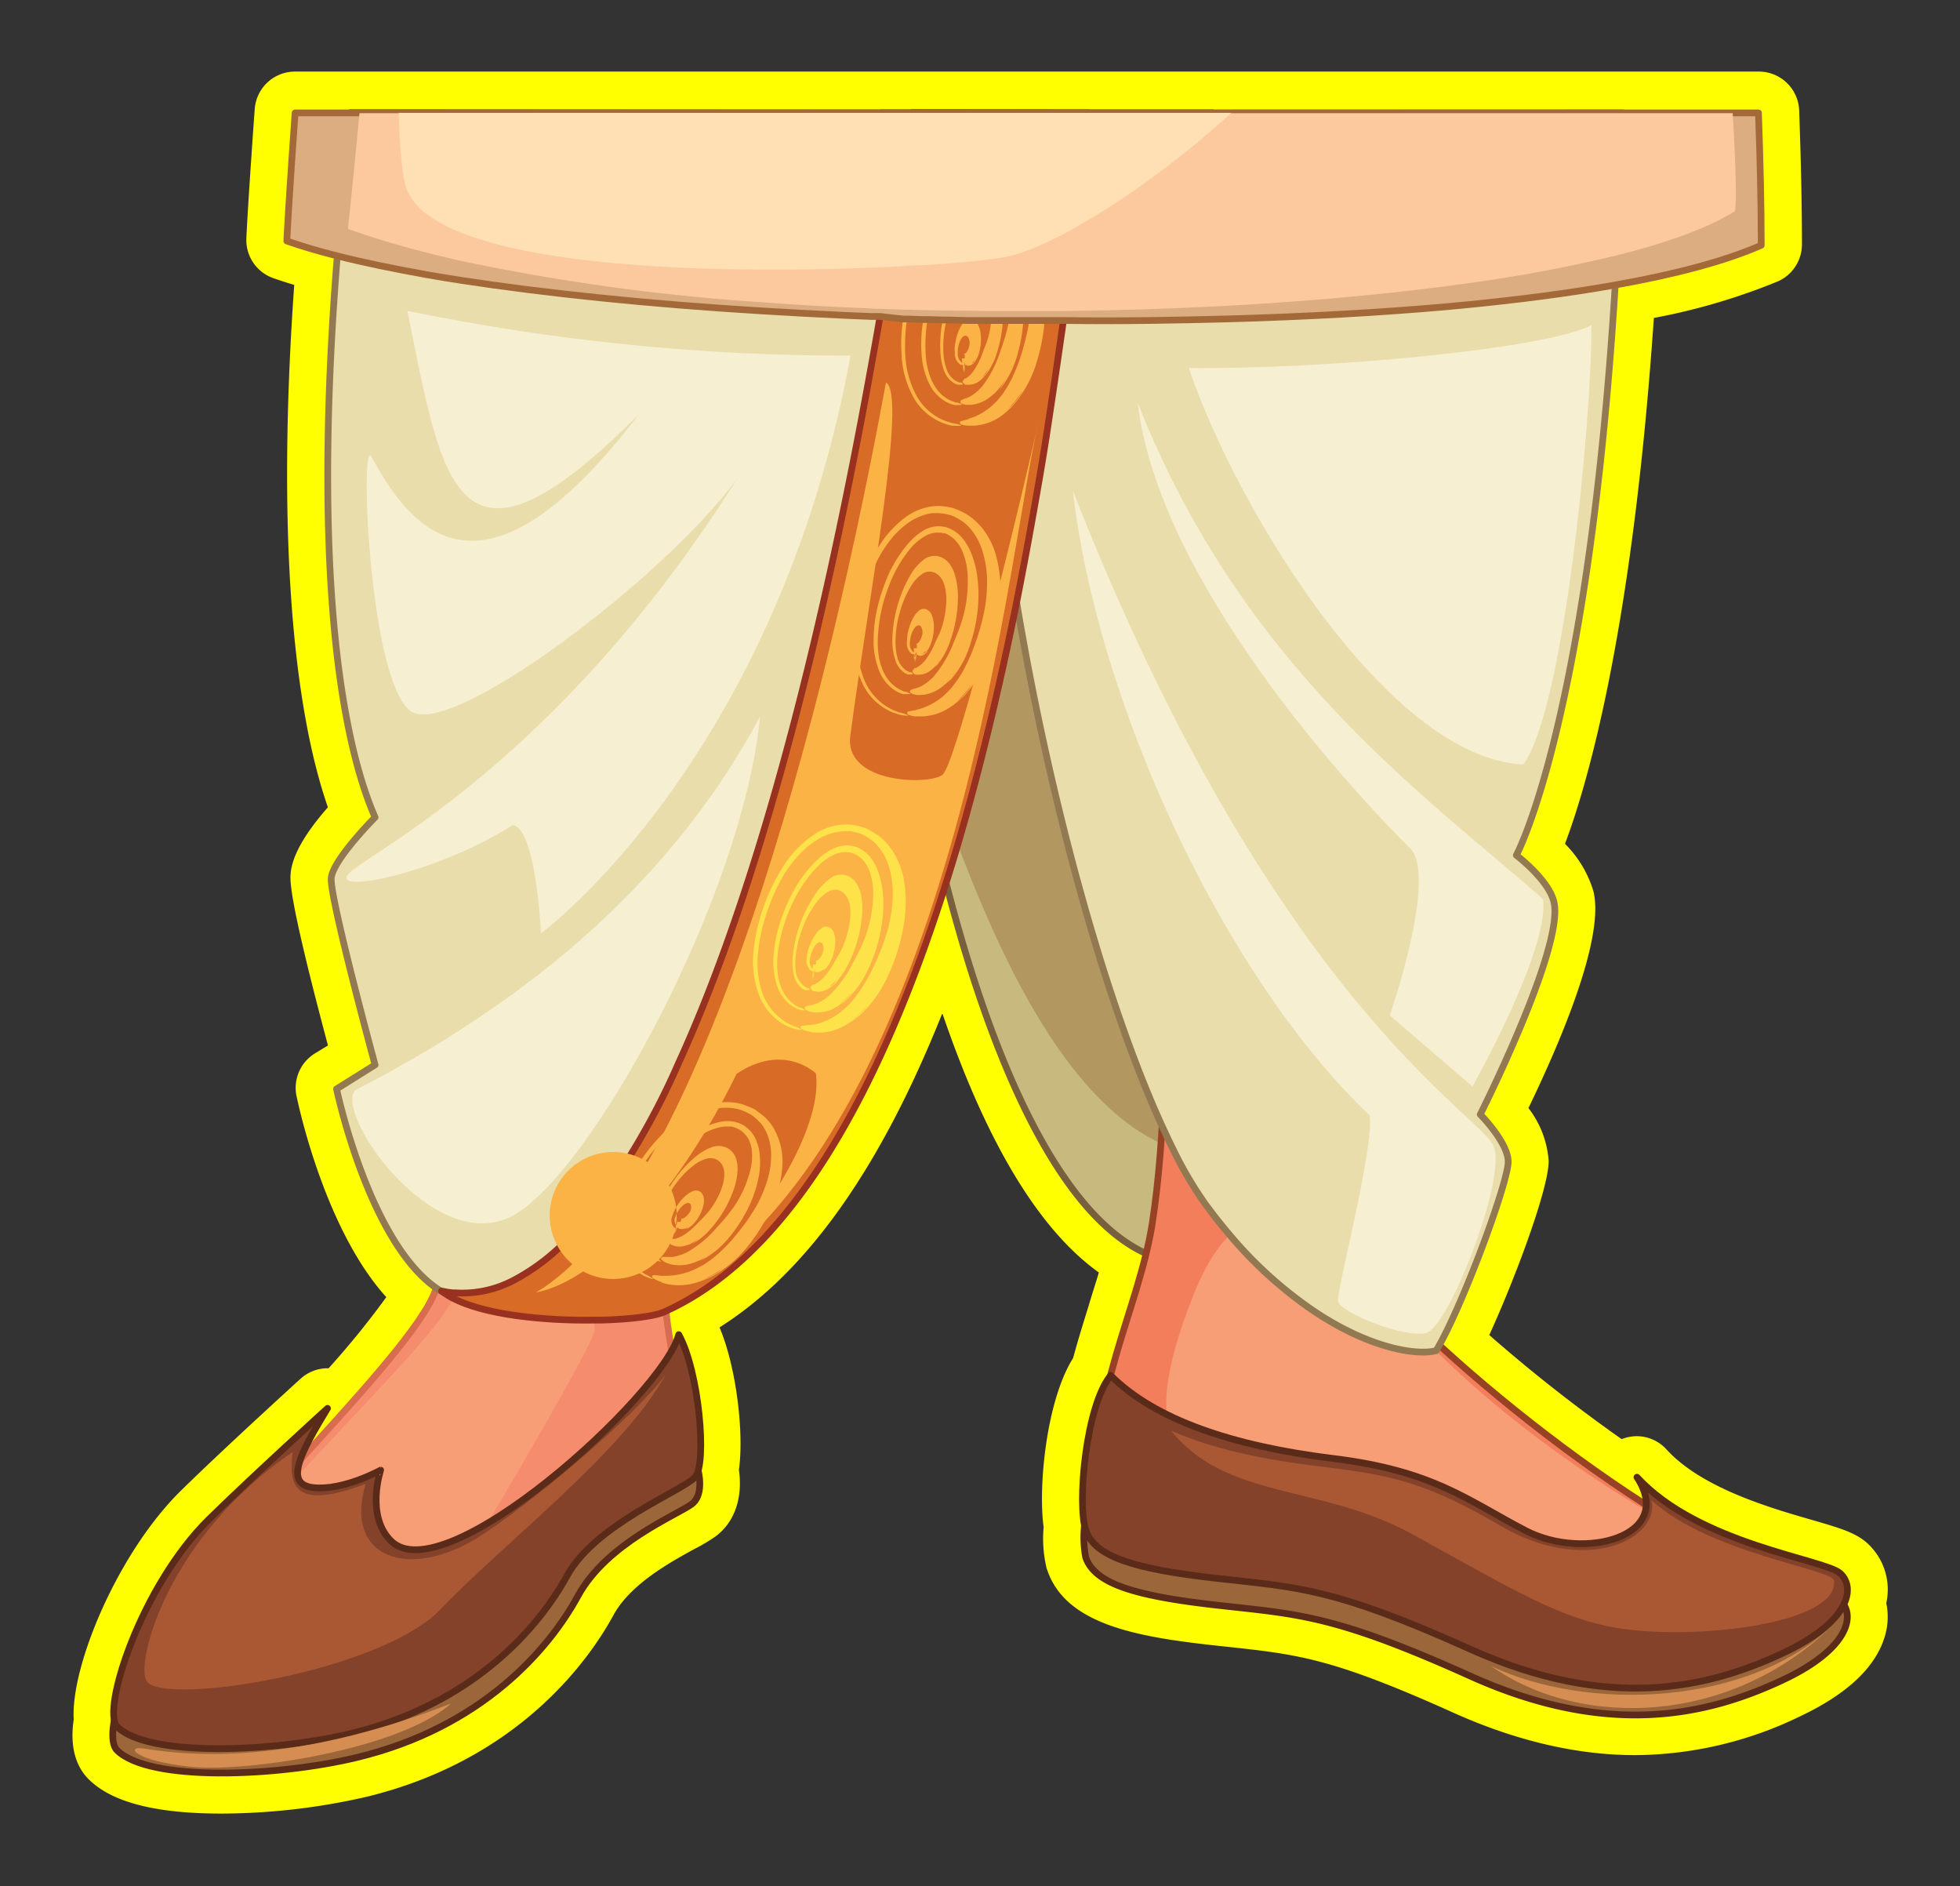 <svg id="Layer_1" data-name="Layer 1" xmlns="http://www.w3.org/2000/svg" width="291.17" height="280.11" viewBox="0 0 291.17 280.11">
  <rect x="0" y="0" width="291.17" height="280.11" fill="#333333" stroke="none"/>
  <defs>
    <style>
      .cls-1 {
        fill: #ff0;
      }

      .cls-2 {
        fill: #c8ba7f;
        stroke: #785f3e;
      }

      .cls-12, .cls-15, .cls-16, .cls-2, .cls-4, .cls-5, .cls-7, .cls-9 {
        stroke-linecap: round;
        stroke-linejoin: round;
      }

      .cls-3 {
        fill: #b39761;
      }

      .cls-4 {
        fill: #f58c6d;
        stroke: #d76c4f;
      }

      .cls-5 {
        fill: #f37e5b;
        stroke: #984225;
      }

      .cls-6 {
        fill: #f79e77;
      }

      .cls-7 {
        fill: #e9ddab;
        stroke: #927951;
      }

      .cls-8 {
        fill: #f6efd2;
      }

      .cls-9 {
        fill: #d86c27;
        stroke: #993120;
      }

      .cls-10 {
        fill: #fbb345;
      }

      .cls-11 {
        fill: #fde349;
      }

      .cls-12 {
        fill: #dcad80;
        stroke: #a46938;
      }

      .cls-13 {
        fill: #fcc99e;
      }

      .cls-14 {
        fill: #ffdfb4;
      }

      .cls-15 {
        fill: #9a663a;
      }

      .cls-15, .cls-16 {
        stroke: #5b2b1a;
      }

      .cls-16 {
        fill: #834229;
      }

      .cls-17 {
        fill: #aa5834;
      }

      .cls-18 {
        fill: #d68d51;
      }
    </style>
  </defs>
  <g>
    <path class="cls-1" d="M32.92,269.35a97.4,97.4,0,0,0,21.44-2.47c22.92-5.52,33.35-20.7,36.77-27,2.52-4.63,8.48-7.87,12-9.81a27.58,27.58,0,0,0,3.15-1.87c2.83-2.07,4.09-5.71,3.49-9.9.77-5.41-.35-15.18-2.88-21.16,12.94-8.16,23.87-23.55,33.1-46.66,6.56,19.23,14.34,32.13,23.25,38.51-.46,1.57-1,3.18-1.48,4.83-.8,2.57-1.62,5.21-2.34,7.87-4,6.36-5.21,19.15-4.38,25.13a18.69,18.69,0,0,0,.4,5.91c0,.15.09.31.14.46,2.72,8,13.06,9.85,24.34,11.13l2.71.29c10.21,1.12,15.33,1.67,33.3,9.77,9.29,4.17,18.36,6.29,27,6.29a56.75,56.75,0,0,0,24.58-5.81c7-3.32,11.25-7.36,12.54-12a9.93,9.93,0,0,0,.17-4.77,9.31,9.31,0,0,0-2.88-8.95c-1.74-1.54-4.07-2.22-8.29-3.44-6.06-1.75-16.21-4.68-21.45-10.4a6,6,0,0,0-4.43-2,6.1,6.1,0,0,0-2.26.44,235.87,235.87,0,0,1-19.67-15.46c3.72-8.12,8.87-21.77,8.82-25.88a14.47,14.47,0,0,0-3-7.83c5-10.35,11.37-25.45,9.64-32.25a16.83,16.83,0,0,0-4.21-7c3.3-8.74,10-31.46,13.2-78.1a93.72,93.72,0,0,0,18.42-5.43,6,6,0,0,0,3.58-5.49c0-5.64-.14-12.33-.41-19.88a6,6,0,0,0-6-5.79H43.84a6,6,0,0,0-6,5.58q-.27,3.68-.48,6.85c-.41,6-.64,9.77-.76,12.31a6,6,0,0,0,4,5.94c1,.34,2,.68,3.11,1-2.42,34.09-.66,61.26,5,77.59-3.4,3.87-5.26,7.13-5.52,9.72-.12,1.08-.37,3.53,5.53,25.65l-2,1.22A6,6,0,0,0,44.1,163c.47,2.23,4.43,19.89,13.29,29.65a128.3,128.3,0,0,1-8.57,10.56h-.17a6,6,0,0,0-4,1.56c-.46.42-11.31,10.28-17.76,16.61-9.35,9.17-16.4,26-15.94,34-.31,2.1-.56,6.11,2.24,8.89C16.63,267.67,23.09,269.35,32.92,269.35Z"/>
    <g>
      <g>
        <path class="cls-2" d="M184.47,124.54c-.07,2.39-.14,4.79-.23,7.18h0q-.18,4.36-.42,8.72c-.23,4-.49,8-.81,11.91h0q-.44,5.2-1,10.31c-.34,3.08-.7,6.13-1.11,9.13a.13.13,0,0,1,0,.06c-.36,2.68-.75,5.33-1.17,7.93s-.89,5.25-1.39,7.8a15.64,15.64,0,0,1-8.1-1.41c-12.69-5.79-22.74-27.91-29.71-55.1-.15-.58-.3-1.15-.44-1.73-1.1-4.41-2.12-8.94-3.06-13.54q-1-4.8-1.83-9.69c0-.2-.07-.4-.1-.61-.11-.59-.21-1.18-.31-1.78l-.09-.54-.06-.34c0-.09,0-.18,0-.27-.16-.93-.31-1.87-.46-2.81,0-.25-.08-.5-.11-.74a.78.78,0,0,1,0-.14c-.3-1.9-.59-3.8-.85-5.7h0c-.08-.52-.15-1-.22-1.57h0c-.24-1.75-.47-3.48-.69-5.23l-.15-1.28c-.17-1.4-.34-2.8-.49-4.19l-.12-1.13c-.13-1.17-.25-2.34-.37-3.5h0q-.58-5.91-1-11.68h0c-.27-3.77-.47-7.48-.61-11.1q-.12-3.33-.18-6.56c0-.39,0-.79,0-1.19q0-3,0-6a178.14,178.14,0,0,1,1.47-23h49.31c.07.74.15,1.52.22,2.32.66,6.8,1.44,15.81,2.16,26.32,0,.64.09,1.29.13,1.94.16,2.36.31,4.8.47,7.29.31,5.33.6,10.95.85,16.79h0c.24,5.58.43,11.34.56,17.24.06,2.42.1,4.85.14,7.31h0C184.76,105.32,184.73,114.92,184.47,124.54Z"/>
        <path class="cls-3" d="M134.51,102.85c7.06,20.82,22.14,73.35,50.31,68.67s-34.74-103.7-34.74-103.7Z"/>
      </g>
      <path class="cls-4" d="M98.8,190.9c-.54,5.86,4,20,1.42,26s-14,9.51-16.25,12.56-9.7,13.93-12.66,17.6-15.45,7.79-21,8.09S28.41,243,29.11,236.54s34.26-37,35.81-45.77S99.74,180.52,98.8,190.9Z"/>
      <g>
        <path class="cls-5" d="M202.78,187.71c4.39,8.16,40.05,39,63,46.61,10.56,10.08-17.7,17.89-35.34,13.08S207,231.21,194.18,230.76,166.34,233,163.8,220.67s5.38-26.3,7.36-38.88c2.1-13.36,1.91-29.94,1.91-29.94"/>
        <path class="cls-6" d="M196.92,183.7c6.36,4.75,12.79,15.84,31.48,29.87s32.77,19.09,35,20.77c6.15,4.64-18.74,12.55-36.06,4.34-12.22-5.78-24.66-18.15-34.94-18.25-17.17-.17-24.33-5-15.07-28.19C184.39,174.5,194.22,181.68,196.92,183.7Z"/>
      </g>
      <path class="cls-6" d="M88.12,198.33c-3.06,6.93-24,42.27-26.89,46s-10.34,8.29-14.64,9.62-14.8-12.58-14.83-18.42,33.82-36.71,35.58-42.9S90.79,192.27,88.12,198.33Z"/>
      <path class="cls-7" d="M241.09,16.76c-.21,7.52-.51,14.56-.88,21.16-.08,1.49-.17,3-.26,4.41-4,65.06-14.69,84.69-14.69,84.69s4.73,3.57,5.57,6.88c1.69,6.58-10.93,31.62-10.93,31.62s4.11,4.12,4.15,7-6.31,20.21-10.21,27.23l-.49.85c-3,.77-10-.41-18.12-5.85a61.48,61.48,0,0,1-12.57-11.36c-.85-1-1.71-2.06-2.56-3.17-.12-.16-.24-.31-.35-.47s-.47-.61-.7-.93a57.68,57.68,0,0,1-4.88-8.34h0c-.51-1-1-2.09-1.53-3.22h0c-8-17.46-16.45-46.86-21.62-77.83q-.39-2.31-.75-4.62h0c-.16-1.08-.33-2.16-.49-3.24h0q-.74-5-1.35-10.08c-.36-3-.68-6-1-9-.07-.74-.14-1.46-.2-2.19h0c0-.41-.07-.83-.11-1.24-.07-.82-.13-1.63-.2-2.45h0l0-.52h0c0-.34-.06-.69-.08-1h0V55a.06.06,0,0,1,0,0v-.1a0,0,0,0,1,0,0c-.09-1.38-.18-2.74-.26-4.11h0c-.06-1.09-.12-2.17-.16-3.25,0-.43,0-.86-.06-1.28,0-1.22-.09-2.43-.12-3.64,0-1-.06-2-.07-3.07,0-.29,0-.58,0-.86,0-.91,0-1.81,0-2.71V35c0-.71,0-1.42,0-2.12,0-.28,0-.55,0-.83v-.09q.14-7.6.19-15.17Z"/>
      <path class="cls-8" d="M176.6,54.66c20.3.22,53.18-2.83,59.83-6.38,0,15-4.2,57.45-10.15,65.26C206.34,112.61,183.78,75.82,176.6,54.66Z"/>
      <path class="cls-8" d="M169,59.78c3.37,28.69,36.26,62.06,40.46,66.19s-3,24.83-3,24.83l12.28,10.57s11.41-20.18,10.5-27.82C212.29,118.56,184.55,99.33,169,59.78Z"/>
      <path class="cls-8" d="M159.38,72.88c3.57,31.33,22.3,72,44.08,92.78.78,4.33-4.91,26-4.69,27.6s9.8,5.55,13.12,4.71,12-23,10-27.75S189.05,148.5,159.38,72.88Z"/>
      <path class="cls-7" d="M155.53,16.76Q153.94,26,152,35c-.13.63-.26,1.26-.4,1.89-.06.26-.11.52-.17.77-.14.69-.29,1.36-.44,2-.24,1.1-.49,2.2-.74,3.29h0c-.25,1.09-.5,2.18-.76,3.26-.1.44-.2.88-.31,1.31s-.26,1.08-.38,1.62h0c-.3,1.28-.62,2.56-.94,3.83-.21.87-.43,1.74-.65,2.6h0c-.09.36-.18.71-.28,1.06h0c-.26,1-.53,2-.8,3.07l-.45,1.71c-.16.6-.32,1.2-.49,1.8q-1.69,6.24-3.51,12.28c-.09.31-.18.61-.28.92-.2.67-.4,1.34-.61,2-.09.31-.19.61-.28.92-.34,1.1-.68,2.2-1,3.3-.25.8-.51,1.59-.77,2.39q-.88,2.76-1.8,5.48l-.81,2.38q-.48,1.39-1,2.76l-.27.78h0L134,98.9l0,.08-.18.48c-.3.83-.59,1.66-.9,2.48,0,.16-.12.32-.17.48l-.92,2.46c-.05.16-.11.31-.17.47-1.09,2.89-2.19,5.74-3.31,8.52-1.19,3-2.39,5.87-3.6,8.7-.14.31-.27.63-.41,1-.42,1-.85,2-1.28,2.93l-.56,1.26h0q-3.47,7.76-7,14.75h0l-.58,1.14c-.62,1.21-1.24,2.41-1.87,3.58l-.34.65c-3.41,6.39-6.84,12.21-10.23,17.39l-1,1.44q-1.37,2-2.71,3.93-3,4.18-5.91,7.66l-.81,1h0l-.1.12h0q-1.67,1.93-3.32,3.62l-.86.86A43.1,43.1,0,0,1,79,190.77h0c-3.42,1.95-6.61,2.79-9.49,2.39a9.81,9.81,0,0,1-2.07-.52l-.11,0h0a11.54,11.54,0,0,1-1.77-.86h0c-.15-.09-.3-.18-.44-.28a3.28,3.28,0,0,1-.31-.2C54.74,184.28,50,161.73,50,161.73l5.72-3.58s-6.8-25-6.51-27.76,6.51-9,6.51-9c-6-13.77-9-41.47-5.61-83.41q.47-5.79,1.11-12c0-.43.09-.85.13-1.28.26-2.43.5-5.1.72-8Z"/>
      <path class="cls-9" d="M161.69,16.76q-.91,8.77-1.92,17c-.51,4.23-1.05,8.36-1.59,12.4-.07.47-.13,1-.2,1.43q-1,7-2,13.65h0Q155,67.84,153.9,74q-1.4,8-2.88,15.46c-2.7,13.42-5.62,25.36-8.74,36-.57,1.94-1.15,3.82-1.73,5.67-11.84,37.46-26.28,56.61-41.63,63.6l-.21.1,0,0c-1.33.63-5,1.11-9.4,1.23l-1.21,0a78.22,78.22,0,0,1-8.15-.3c-4.79-.42-9.42-1.32-12.51-2.88l-.12-.06c-.25-.13-.49-.26-.72-.4s-.68-.45-1-.68h0a13.82,13.82,0,0,0,1.69.27l.33,0a16.3,16.3,0,0,0,8.64-1.84,31,31,0,0,0,8.48-6.56q1.74-1.83,3.49-4.06a108.77,108.77,0,0,0,12.49-21.47c10.25-22.34,20.24-56.46,28.87-104.6.39-2.14.77-4.3,1.15-6.5.06-.39.13-.79.2-1.19h0c.34-2,.69-4.06,1-6.13q1.81-11,3.53-22.93Z"/>
      <g>
        <path class="cls-10" d="M144.32,54a3.39,3.39,0,0,0,.47-.52,2.45,2.45,0,0,1-.22.5,3.47,3.47,0,0,0,.77-1.26,7.06,7.06,0,0,0,.34-3.15,3.86,3.86,0,0,0-.34-1.24,1.65,1.65,0,0,0-.88-.9.53.53,0,0,0-.18,0,1.11,1.11,0,0,0-1,.34,3.28,3.28,0,0,0-.61.84,7,7,0,0,0-.67,1.9,6.44,6.44,0,0,0-.15,2,1.91,1.91,0,0,0,.87,1.68l.17,0h.35c0-.16-.32,1.47-.17.78h0a1.36,1.36,0,0,0,0-.17,2.13,2.13,0,0,0,0-.22v-.05h0l0-.49h0s0,0,0,0c0,.18,0,.36,0,.54h0v.1a1.8,1.8,0,0,1,0,.27V55h0c.11-.51-.24,1.13.25-1.14h-.08l-.17,0H143l-.06,0-.12-.06a1.58,1.58,0,0,1-.54-1.28,4.59,4.59,0,0,1,.15-1.35,3.09,3.09,0,0,1,.47-1c.2-.25.52-.48.85-.17a1.59,1.59,0,0,1,.24,1.36,2.36,2.36,0,0,1-.44,1,.7.7,0,0,1-.32.2c-.06,0,0,0,.08.15a.84.84,0,0,1,0,.35s0,.08,0,.11l0,.06h0l-.43,0h0c-.09-.45.56,4,.29,2.11h0c.17-3.64,0-1,.09-1.81h0l0,0,0,.06a.21.21,0,0,0-.05.12.34.34,0,0,0,.14.24h0c0,.6.06-1.33-.07,1.33h0v0h0c-.31-2.14-.07-.6-.13-1.08h.35s0,0,0,0h0l0,0,.13.07c.36.17,1-.12,1.42-.86,0,0-.15.17-.3.31A2.3,2.3,0,0,1,144.32,54Z"/>
        <path class="cls-10" d="M145.85,56.12a9.65,9.65,0,0,0,1-1.34,10.52,10.52,0,0,1-.59,1.09A10.07,10.07,0,0,0,147.9,53,19.71,19.71,0,0,0,149,45.55a12.08,12.08,0,0,0-.6-3.34,6,6,0,0,0-.76-1.52,3.14,3.14,0,0,0-1.31-1.13,1.63,1.63,0,0,0-.44-.15,2.66,2.66,0,0,0-2.48.75,8.11,8.11,0,0,0-1.59,2.14,19,19,0,0,0-1.72,5,18.65,18.65,0,0,0-.38,5.27,9.15,9.15,0,0,0,.56,2.56A3.53,3.53,0,0,0,141.92,57a2.89,2.89,0,0,0,.45.14l.1,0h.16l.15,0c.18,0,.27-.06.25-.13s-.12-.15-.27-.2l-.09,0s-.15,0-.16,0l-.18-.08c-.12-.06-.26-.11-.39-.19a3.39,3.39,0,0,1-1.37-1.84,8.56,8.56,0,0,1-.42-2.3,16.68,16.68,0,0,1,.4-4.58,14.15,14.15,0,0,1,1.55-4.08,5.1,5.1,0,0,1,1.35-1.56,1.88,1.88,0,0,1,2-.26,2.5,2.5,0,0,1,.89.73,3.76,3.76,0,0,1,.55,1,7.63,7.63,0,0,1,.4,2.31,13.78,13.78,0,0,1-.52,4.27c-.18.66-.45,1.22-.73,2a12.35,12.35,0,0,1-1.32,2.73,4.89,4.89,0,0,1-.89,1l-.22.16-.1.08h0l-.19,0h0l0,0a1.5,1.5,0,0,0-.15.25c-.22.15-.22.32,0,.48a.84.84,0,0,0,.26.21l.1,0h.23l.31,0a2.79,2.79,0,0,0,1.57-.66,6.64,6.64,0,0,0,1.56-1.95l-.17.26c-.1.15-.26.34-.41.53a5.75,5.75,0,0,1-.43.49Z"/>
        <path class="cls-10" d="M147.59,58.57a11.26,11.26,0,0,0,1.76-2.2,7.14,7.14,0,0,1-.5.9,8.4,8.4,0,0,1-.57.85,13.61,13.61,0,0,0,2.67-4.8,24.81,24.81,0,0,0,1.1-6,21.38,21.38,0,0,0-.29-5,13.52,13.52,0,0,0-1.36-4,7.56,7.56,0,0,0-1.2-1.71,4.81,4.81,0,0,0-1.83-1.29,5.71,5.71,0,0,0-.58-.21A4.37,4.37,0,0,0,145,35a4.84,4.84,0,0,0-1.54.59,9,9,0,0,0-2.3,2.08,19.27,19.27,0,0,0-3.14,6.2,24.44,24.44,0,0,0-.93,4.12,20.17,20.17,0,0,0-.18,4.62,11.62,11.62,0,0,0,1.16,4.45,6.06,6.06,0,0,0,3,2.87,4.94,4.94,0,0,0,.73.22l.17,0s0,0,0,0l.33,0c.4,0,.61,0,.56-.11a2.08,2.08,0,0,0-.7-.25l-.13,0-.05,0-.31-.13a3.16,3.16,0,0,1-.68-.28c-2.39-1.22-3.37-4.21-3.49-7.06a23.73,23.73,0,0,1,1-7.94,19.46,19.46,0,0,1,2.85-5.87,8.18,8.18,0,0,1,2.14-2.05,4.83,4.83,0,0,1,.68-.35l.36-.14.39-.08a1.33,1.33,0,0,1,.4,0h.4l.41.06.2,0,.2.07a4.28,4.28,0,0,1,1.47.87,5.2,5.2,0,0,1,1,1.33,10.05,10.05,0,0,1,1,3.15,19.14,19.14,0,0,1-.23,6.9,28.64,28.64,0,0,1-1.1,3.69,17.38,17.38,0,0,1-2.73,5.39,6.9,6.9,0,0,1-1.8,1.52l-.42.2-.19.1h0l0,0-.1,0a4.83,4.83,0,0,0-.61.26c-.22.16-.22.33,0,.49a2.7,2.7,0,0,0,.68.2l.25,0c-.21,0-.1,0-.08,0h.62a5.41,5.41,0,0,0,2.59-1,9.5,9.5,0,0,0,2.69-3.14l-.29.43a7.56,7.56,0,0,1-.68.89,5.36,5.36,0,0,1-.74.8Z"/>
        <path class="cls-10" d="M149.38,61.1A14.45,14.45,0,0,0,151.91,58l-.34.64c-.13.21-.27.4-.4.6a9.22,9.22,0,0,1-.85,1.17,17.48,17.48,0,0,0,3.73-6.76,29.08,29.08,0,0,0,1.23-8.3,20,20,0,0,0-.9-6.23A11.8,11.8,0,0,0,152.07,35a9.62,9.62,0,0,0-1.69-1.54,11.74,11.74,0,0,0-1-.65,10.84,10.84,0,0,0-1.25-.49l-.68-.23a14.65,14.65,0,0,0-2.05-.17,8.13,8.13,0,0,0-1.81.31,9.1,9.1,0,0,0-2.9,1.5,15.6,15.6,0,0,0-4.71,6.69,27.79,27.79,0,0,0-1.6,5.58c-.09.53-.21,1-.26,1.6l-.18,1.66a26.8,26.8,0,0,0,0,3.47,14.25,14.25,0,0,0,1.87,6.46,8.64,8.64,0,0,0,4.46,3.71,10.05,10.05,0,0,0,1,.28l.22.05-.12,0c.19,0,.36,0,.51,0,.63.05,1,0,.88-.07a5.08,5.08,0,0,0-1.13-.3l-.12,0h.05l-.05,0-.44-.14a7.14,7.14,0,0,1-1-.35A8.37,8.37,0,0,1,136,58.49a14.34,14.34,0,0,1-1.53-6.21A26,26,0,0,1,135,46a28.17,28.17,0,0,1,1.53-5.16,19.15,19.15,0,0,1,2.06-3.77,12.5,12.5,0,0,1,2.34-2.49,8,8,0,0,1,2.71-1.48,6.55,6.55,0,0,1,.82-.2l.42-.07.46,0a9.51,9.51,0,0,1,1.89.21,10.67,10.67,0,0,1,1.8.83,7.35,7.35,0,0,1,1.38,1.2,9.71,9.71,0,0,1,1.79,3,15,15,0,0,1,.9,3.75,23,23,0,0,1,0,4.48A32.77,32.77,0,0,1,152,51.69a26.27,26.27,0,0,1-1.77,4.7c-.2.35-.38.72-.59,1.06s-.43.66-.63,1l-.7.86c-.23.28-.49.51-.72.75a9.87,9.87,0,0,1-2.88,1.86l-.62.21-.29.1h.09l.18,0s0,0-.05,0l-.18.05c-.45.11-.82.19-1.07.27s-.22.32,0,.49a4.44,4.44,0,0,0,1.11.18l.4,0-.29,0h.83A8.09,8.09,0,0,0,148.43,62a12.18,12.18,0,0,0,3.85-4.35l-.4.61a11,11,0,0,1-.95,1.27c-.19.21-.34.45-.53.63l-.52.49Z"/>
      </g>
      <path class="cls-10" d="M126.32,109.28c-.95,7.18,11.88,7.35,13.71,5.77s9.19-30.17,14.28-52.48c-4.37,17.85-11.39,97.62-48.68,126.15,9.09-9,16.62-22,15.57-29.3,0,0-4.75-4.65-11.78.07-8.27,17-20.29,30.62-29.8,32.47,22.25-13.2,41-75.33,52-135.16C134.79,58.64,129.14,88,126.32,109.28Z"/>
      <g>
        <path class="cls-11" d="M122,144.17a3.22,3.22,0,0,0,.55-.44,2.59,2.59,0,0,1-.3.46,3.67,3.67,0,0,0,1-1.12,7.18,7.18,0,0,0,.84-3.06,4,4,0,0,0-.14-1.27,1.61,1.61,0,0,0-.73-1,.51.51,0,0,0-.17-.07,1.12,1.12,0,0,0-1,.18,3.42,3.42,0,0,0-.74.73,7.24,7.24,0,0,0-1,1.77,6.79,6.79,0,0,0-.47,2,1.91,1.91,0,0,0,.59,1.79.56.56,0,0,0,.16.07h0l.15,0,.08,0h.07c.06-.16-.54,1.4-.28.74h0a1.62,1.62,0,0,1,.06-.17,2,2,0,0,0,.05-.22v0h0l.1-.48h0v0c0,.17-.07.35-.11.53h0v0a.15.15,0,0,0,0,.07,1,1,0,0,1-.08.26V145h0c.19-.49-.43,1.08.42-1.09H121l-.16,0-.08,0h0l0,0-.1-.09a1.51,1.51,0,0,1-.33-1.34,4.52,4.52,0,0,1,.36-1.31,2.93,2.93,0,0,1,.64-1c.23-.21.59-.38.86,0a1.61,1.61,0,0,1,0,1.39,2.34,2.34,0,0,1-.59.94.62.62,0,0,1-.35.15c-.06,0,0,0,0,.15a.8.8,0,0,1-.06.35s0,.08,0,.11l0,0h0l-.43,0h0c0-.46-.08,4,0,2.13h0c.75-3.56.21-1,.37-1.78h0l0,0a.1.1,0,0,0-.06,0,.19.19,0,0,0-.07.11.33.33,0,0,0,.1.26h0c-.12.58.28-1.3-.27,1.3h0v0h0c0-2.17,0-.6,0-1.08h0l.2,0H121l0,0a.52.52,0,0,0,.11.1c.33.22,1,0,1.54-.63a2.9,2.9,0,0,1-.35.26A2.43,2.43,0,0,1,122,144.17Z"/>
        <path class="cls-11" d="M123.18,146.54a10.14,10.14,0,0,0,1.22-1.15,9.8,9.8,0,0,1-.76,1,10.11,10.11,0,0,0,2.06-2.6,19.46,19.46,0,0,0,2.28-7.14,11.73,11.73,0,0,0,0-3.4,5.78,5.78,0,0,0-.5-1.61,3.07,3.07,0,0,0-1.12-1.33,1.62,1.62,0,0,0-.41-.22,2.66,2.66,0,0,0-2.56.34,8,8,0,0,0-1.91,1.86,20.18,20.18,0,0,0-3.72,9.77,9.18,9.18,0,0,0,.14,2.62,3.5,3.5,0,0,0,1.3,2.16,2.43,2.43,0,0,0,.42.22l.1,0,.16,0H120c.17,0,.27,0,.26-.09s-.09-.16-.24-.24,0,0-.08,0l-.15-.06-.16-.12a1.9,1.9,0,0,1-.35-.25,3.36,3.36,0,0,1-1.06-2,8.34,8.34,0,0,1,0-2.34,16.26,16.26,0,0,1,1.13-4.45,14.38,14.38,0,0,1,2.18-3.79,5.23,5.23,0,0,1,1.58-1.32,1.85,1.85,0,0,1,2,.06,2.37,2.37,0,0,1,.77.86,4.36,4.36,0,0,1,.38,1.12,8.05,8.05,0,0,1,0,2.35,14.55,14.55,0,0,1-1.2,4.13c-.29.62-.65,1.13-1,1.8a11.7,11.7,0,0,1-1.74,2.49,4.94,4.94,0,0,1-1,.81l-.24.12-.11.06h0l-.18,0s0,0,0,0l0,0a1.37,1.37,0,0,0-.19.22c-.24.12-.27.29-.11.48a.8.8,0,0,0,.22.24l.1.07.15,0,.07,0,.3.07a2.77,2.77,0,0,0,1.66-.4,6.41,6.41,0,0,0,1.85-1.67l-.21.23c-.12.13-.31.3-.49.46s-.36.3-.5.41Z"/>
        <path class="cls-11" d="M124.5,149.24a11.55,11.55,0,0,0,2.09-1.88,6.92,6.92,0,0,1-.63.8,8.47,8.47,0,0,1-.71.75,13.48,13.48,0,0,0,3.41-4.32,24.23,24.23,0,0,0,2.06-5.79,21,21,0,0,0,.5-5,13.53,13.53,0,0,0-.7-4.16,7.84,7.84,0,0,0-.9-1.87,4.94,4.94,0,0,0-1.61-1.57,4.68,4.68,0,0,0-.54-.3,4.34,4.34,0,0,0-1.73-.34,4.76,4.76,0,0,0-1.61.33,9,9,0,0,0-2.6,1.69,19.46,19.46,0,0,0-4.1,5.62,25.49,25.49,0,0,0-1.57,3.91,20.65,20.65,0,0,0-.92,4.54,11.54,11.54,0,0,0,.44,4.57,6,6,0,0,0,2.48,3.32,7.1,7.1,0,0,0,.69.33l.15.07,0,0,.33.08c.39.07.61.06.57,0a1.91,1.91,0,0,0-.65-.37l-.12,0-.06,0-.28-.17a3.53,3.53,0,0,1-.62-.39c-2.16-1.58-2.66-4.69-2.32-7.53a23.63,23.63,0,0,1,2.3-7.66,19.11,19.11,0,0,1,3.75-5.34,8.21,8.21,0,0,1,2.44-1.69,4.43,4.43,0,0,1,.73-.23l.38-.08.39,0a1.41,1.41,0,0,1,.41,0l.39.07.4.12a1.06,1.06,0,0,0,.19.06l.18.1a4.27,4.27,0,0,1,1.32,1.1,5.61,5.61,0,0,1,.78,1.47,9.75,9.75,0,0,1,.51,3.28,19.39,19.39,0,0,1-1.32,6.77,29.29,29.29,0,0,1-1.69,3.47,17.22,17.22,0,0,1-3.55,4.88,6.92,6.92,0,0,1-2,1.22l-.45.13-.2.06h0l-.1,0a4.75,4.75,0,0,0-.65.16c-.24.12-.26.28-.1.47a2.37,2.37,0,0,0,.64.31l.24.07c-.21,0-.11,0-.08,0l.11,0,.49.08a5.47,5.47,0,0,0,2.72-.57,9.36,9.36,0,0,0,3.16-2.67l-.35.38a8.75,8.75,0,0,1-.81.77,7,7,0,0,1-.86.68Z"/>
        <path class="cls-11" d="M125.87,152a14.52,14.52,0,0,0,3-2.64l-.44.58c-.15.18-.32.35-.49.53a8.93,8.93,0,0,1-1,1,17.39,17.39,0,0,0,4.76-6.08,29.13,29.13,0,0,0,2.55-8,20.06,20.06,0,0,0,.1-6.3,11.67,11.67,0,0,0-1.61-4.48,9.46,9.46,0,0,0-1.42-1.79,9.25,9.25,0,0,0-.93-.8,11.83,11.83,0,0,0-1.16-.69l-.63-.33a14.61,14.61,0,0,0-2-.5,8.66,8.66,0,0,0-1.84,0,9.2,9.2,0,0,0-3.1,1,15.64,15.64,0,0,0-5.72,5.86,27.21,27.21,0,0,0-2.47,5.24c-.17.52-.37,1-.51,1.54l-.44,1.61a25.82,25.82,0,0,0-.56,3.43,14.39,14.39,0,0,0,.82,6.67,8.65,8.65,0,0,0,3.8,4.38,10,10,0,0,0,1,.44l.21.09-.11-.06.5.13c.6.14.94.16.87.07a5.43,5.43,0,0,0-1.06-.48l-.12,0-.06,0h.11l0,0-.4-.21a5.51,5.51,0,0,1-.91-.5,8.41,8.41,0,0,1-3.42-4.42,14.43,14.43,0,0,1-.51-6.38,26.53,26.53,0,0,1,1.5-6.11A28.1,28.1,0,0,1,116.4,130a19.68,19.68,0,0,1,2.64-3.4,12.71,12.71,0,0,1,2.7-2.08,8.56,8.56,0,0,1,2.92-1,7.54,7.54,0,0,1,.84-.06h.43l.46,0a9.17,9.17,0,0,1,1.83.52,9.87,9.87,0,0,1,1.65,1.1,7.57,7.57,0,0,1,1.16,1.4,9.42,9.42,0,0,1,1.29,3.25,14.8,14.8,0,0,1,.29,3.84,22.61,22.61,0,0,1-.7,4.42,32,32,0,0,1-1.95,5.18,25.92,25.92,0,0,1-2.49,4.36c-.26.32-.49.66-.75,1l-.79.86-.82.74a9.54,9.54,0,0,1-.84.62,9.74,9.74,0,0,1-3.13,1.38l-.65.11-.29,0h0l.12,0h-.06c-.46,0-.84.06-1.1.1s-.27.28-.11.48a5,5,0,0,0,1.06.36l.39.08h-.32l.16,0,.69.1a8,8,0,0,0,3.8-.7,12.06,12.06,0,0,0,4.49-3.68s-.19.22-.49.54a10.11,10.11,0,0,1-1.14,1.1,7.56,7.56,0,0,1-.63.54l-.59.4C126.1,151.88,125.87,152,125.87,152Z"/>
      </g>
      <g>
        <path class="cls-10" d="M137.08,97.09a4.67,4.67,0,0,0,.51-.49,3.77,3.77,0,0,1-.26.48,3.51,3.51,0,0,0,.85-1.21,7.16,7.16,0,0,0,.55-3.12,4.15,4.15,0,0,0-.26-1.25,1.66,1.66,0,0,0-.83-1,.84.84,0,0,0-.17-.05,1.11,1.11,0,0,0-1,.28,3.12,3.12,0,0,0-.66.79,7.59,7.59,0,0,0-1.08,3.89,1.91,1.91,0,0,0,.76,1.73.49.49,0,0,0,.16,0h0l.16,0H136c.05-.16-.41,1.44-.21.76h0a1.36,1.36,0,0,0,0-.17,1.34,1.34,0,0,0,0-.22V97.6h0l0-.49h0v0l-.06.53h0v.1a2.24,2.24,0,0,1-.05.26V98h0c.14-.5-.32,1.12.31-1.12H136l-.17,0-.08,0h0l0,0-.12-.07a1.57,1.57,0,0,1-.46-1.31,4.82,4.82,0,0,1,.24-1.34,3.17,3.17,0,0,1,.54-1c.21-.23.55-.44.86-.12a1.61,1.61,0,0,1,.14,1.39,2.28,2.28,0,0,1-.5,1,.66.66,0,0,1-.32.18c-.07,0,0,0,.06.15a1,1,0,0,1,0,.36l0,.1,0,.06h-.47c0-.47.31,4,.16,2.11h0s0,0,0,0c.41-3.62.12-1,.21-1.81h0l0,0,0,.06a.18.18,0,0,0-.05.12.32.32,0,0,0,.12.25h0c-.06.58.15-1.33-.15,1.32h0c-.17-2.15,0-.59-.06-1.07h.37l0,0a.36.36,0,0,0,.12.08c.35.2,1-.06,1.47-.77a2.15,2.15,0,0,1-.32.29A1.69,1.69,0,0,1,137.08,97.09Z"/>
        <path class="cls-10" d="M138.47,99.34a9.65,9.65,0,0,0,1.1-1.27,9.69,9.69,0,0,1-.66,1.05,10.48,10.48,0,0,0,1.81-2.79A19.81,19.81,0,0,0,142.3,89a11.86,11.86,0,0,0-.37-3.37,5.69,5.69,0,0,0-.66-1.57A3.08,3.08,0,0,0,140,82.85a2.21,2.21,0,0,0-.42-.18,2.65,2.65,0,0,0-2.53.59,7.77,7.77,0,0,0-1.72,2,20.1,20.1,0,0,0-2.77,10.08A9,9,0,0,0,133,98a3.46,3.46,0,0,0,1.49,2,2.46,2.46,0,0,0,.44.17l.1,0h.31c.18,0,.28,0,.26-.11s-.11-.16-.26-.22,0,0-.09,0l-.15,0-.17-.1a2.4,2.4,0,0,1-.38-.21,3.44,3.44,0,0,1-1.25-1.93,8.66,8.66,0,0,1-.27-2.32,16.37,16.37,0,0,1,.7-4.54,14,14,0,0,1,1.81-4A5.21,5.21,0,0,1,137,85.25a1.87,1.87,0,0,1,2-.12,2.4,2.4,0,0,1,.84.78,3.75,3.75,0,0,1,.48,1.08,7.69,7.69,0,0,1,.26,2.33,14.2,14.2,0,0,1-.8,4.23c-.23.65-.54,1.18-.86,1.89a12,12,0,0,1-1.49,2.65,5.27,5.27,0,0,1-1,.9l-.23.14-.11.07h-.2s0,0,0,0l0,0a1.46,1.46,0,0,0-.17.24c-.23.14-.24.3-.06.48a.65.65,0,0,0,.24.22l.1.06.16,0,.07,0,.31,0a2.74,2.74,0,0,0,1.6-.55,6.48,6.48,0,0,0,1.69-1.84l-.19.24a5.83,5.83,0,0,1-.44.51,3.81,3.81,0,0,1-.46.45Z"/>
        <path class="cls-10" d="M140,101.9a11.47,11.47,0,0,0,1.9-2.08,14.63,14.63,0,0,1-1.18,1.68,13.83,13.83,0,0,0,3-4.63,24.63,24.63,0,0,0,1.49-6,21,21,0,0,0,0-5,13.84,13.84,0,0,0-1.09-4.08,8.38,8.38,0,0,0-1.08-1.78,5.12,5.12,0,0,0-1.75-1.41,5.72,5.72,0,0,0-.57-.24,4.37,4.37,0,0,0-1.75-.18,5,5,0,0,0-1.57.49A9,9,0,0,0,135,80.64a19.28,19.28,0,0,0-3.54,6,25,25,0,0,0-1.2,4,20.93,20.93,0,0,0-.48,4.6,11.51,11.51,0,0,0,.88,4.51,6,6,0,0,0,2.78,3.07,4.86,4.86,0,0,0,.72.26l.16,0h0l.33,0c.39,0,.61,0,.56-.06s-.29-.17-.68-.3l-.12,0-.06,0-.3-.14a3.62,3.62,0,0,1-.65-.33c-2.31-1.37-3.1-4.41-3-7.27A23.71,23.71,0,0,1,132,87.17a19.23,19.23,0,0,1,3.22-5.67,8.2,8.2,0,0,1,2.27-1.92,4.91,4.91,0,0,1,.7-.3l.37-.11.39-.06a1.35,1.35,0,0,1,.4,0l.41,0,.4.09.2,0,.19.08a4.46,4.46,0,0,1,1.41,1,5.56,5.56,0,0,1,.92,1.4,10,10,0,0,1,.83,3.21,19.45,19.45,0,0,1-.68,6.87,28.64,28.64,0,0,1-1.34,3.61,17.28,17.28,0,0,1-3.07,5.2,7.26,7.26,0,0,1-1.9,1.41l-.43.17-.2.08h0l-.1,0a3.47,3.47,0,0,0-.63.22c-.23.14-.24.3-.06.48a2.35,2.35,0,0,0,.67.24l.24.05c-.21,0-.1,0-.07,0l.11,0,.5,0a5.35,5.35,0,0,0,2.65-.83,9.26,9.26,0,0,0,2.89-3l-.32.41a9.89,9.89,0,0,1-.73.85,7.54,7.54,0,0,1-.79.75Z"/>
        <path class="cls-10" d="M141.67,104.55a14.89,14.89,0,0,0,2.72-2.92l-.39.62c-.13.2-.29.38-.43.57a8.35,8.35,0,0,1-.92,1.11,17.43,17.43,0,0,0,4.16-6.5,29.23,29.23,0,0,0,1.77-8.2,20.21,20.21,0,0,0-.5-6.28,11.53,11.53,0,0,0-2-4.3A9.75,9.75,0,0,0,144.47,77c-.31-.25-.66-.48-1-.71a12.51,12.51,0,0,0-1.22-.57l-.66-.27a13.83,13.83,0,0,0-2-.31,8.1,8.1,0,0,0-1.83.19,9,9,0,0,0-3,1.31A15.62,15.62,0,0,0,129.59,83a27.19,27.19,0,0,0-2,5.45c-.12.53-.28,1-.36,1.58L127,91.7a28.23,28.23,0,0,0-.22,3.47,14.28,14.28,0,0,0,1.45,6.56,8.63,8.63,0,0,0,4.2,4c.36.15.71.25,1,.35l.22.06a.26.26,0,0,1-.12,0l.51.09c.62.09,1,.07.87,0a4.88,4.88,0,0,0-1.1-.38l-.12,0h.05l-.05,0-.43-.17a5.06,5.06,0,0,1-.94-.41,8.4,8.4,0,0,1-3.83-4.07,14.46,14.46,0,0,1-1.12-6.3,26.5,26.5,0,0,1,.91-6.23,28.41,28.41,0,0,1,1.86-5.05,19.2,19.2,0,0,1,2.3-3.64,13.08,13.08,0,0,1,2.49-2.33,8.59,8.59,0,0,1,2.81-1.3,7,7,0,0,1,.82-.14l.44,0h.45a9.54,9.54,0,0,1,1.87.33,10,10,0,0,1,1.75.95,7.11,7.11,0,0,1,1.29,1.28,9.42,9.42,0,0,1,1.6,3.1,15.3,15.3,0,0,1,.66,3.81,23,23,0,0,1-.28,4.46,33.07,33.07,0,0,1-1.44,5.35,27.05,27.05,0,0,1-2.07,4.58c-.23.34-.43.69-.66,1s-.47.63-.7.94-.5.55-.75.81a8.52,8.52,0,0,1-.77.71,9.77,9.77,0,0,1-3,1.66l-.63.18-.29.08h.21l-.17,0c-.46.09-.84.15-1.1.21s-.23.3-.06.48a4.32,4.32,0,0,0,1.09.26l.4,0-.3,0h0l.16,0,.69,0a8,8,0,0,0,3.72-1.06,12,12,0,0,0,4.12-4.09s-.17.24-.44.59a9.36,9.36,0,0,1-1,1.2,8.18,8.18,0,0,1-.57.6l-.55.45Z"/>
      </g>
      <g>
        <path class="cls-10" d="M101.63,182.53a4.42,4.42,0,0,0,.63-.29,4.4,4.4,0,0,1-.39.35,3.66,3.66,0,0,0,1.16-.83,6.38,6.38,0,0,0,1.43-2.59,3.3,3.3,0,0,0,.1-1.16,1.41,1.41,0,0,0-.51-1,.75.75,0,0,0-.15-.09,1.23,1.23,0,0,0-1,0,3.72,3.72,0,0,0-.86.52,6.94,6.94,0,0,0-1.3,1.41,6,6,0,0,0-.85,1.71,1.61,1.61,0,0,0,.23,1.71.39.39,0,0,0,.14.08l0,0,.14.06.08,0h.06c.09-.13-.81,1.15-.42.61h0c0-.06.07-.1.09-.14a.75.75,0,0,0,.09-.19v0h0l.2-.42h0v0l-.21.45h0v0l0,.06a1,1,0,0,1-.12.22l0,0v0h0c.28-.4-.63.89.62-.9h-.07l-.14-.08-.08,0h0l0,0-.09-.1a1.31,1.31,0,0,1-.07-1.26,4.07,4.07,0,0,1,.62-1.1,2.71,2.71,0,0,1,.81-.75c.27-.16.65-.25.85.12a1.33,1.33,0,0,1-.26,1.24,2.28,2.28,0,0,1-.76.74.63.63,0,0,1-.37.07c-.06,0,0,0,0,.15a.9.9,0,0,1-.13.3l-.06.09,0,0h0l-.41-.12h0c.09-.41-.86,3.59-.45,1.89h0c1.43-3.05.39-.84.71-1.52h-.08l-.07,0a.2.2,0,0,0-.09.09.3.3,0,0,0,0,.25h0c-.23.49.52-1.12-.52,1.11h0a9.43,9.43,0,1,1,.24-1l0,0,.19.06.1,0h0v0l0,0a.28.28,0,0,0,.09.1c.28.26,1,.21,1.63-.28a3.3,3.3,0,0,1-.39.17A3.25,3.25,0,0,1,101.63,182.53Z"/>
        <path class="cls-10" d="M102.31,184.86a10.06,10.06,0,0,0,1.42-.82,8.63,8.63,0,0,1-.93.74,10,10,0,0,0,2.53-2,17.63,17.63,0,0,0,3.63-6,10.21,10.21,0,0,0,.61-3,5,5,0,0,0-.18-1.54,2.77,2.77,0,0,0-.84-1.39,1.77,1.77,0,0,0-.35-.26,2.88,2.88,0,0,0-2.59-.16,8,8,0,0,0-2.23,1.33,17.52,17.52,0,0,0-3.36,3.69,16.43,16.43,0,0,0-2.2,4.39,7.35,7.35,0,0,0-.36,2.36,3,3,0,0,0,.85,2.16,2.89,2.89,0,0,0,.37.27l.08,0,.15.06.15,0c.17,0,.27,0,.28,0s-.06-.17-.19-.27l-.08-.05a.49.49,0,0,1-.13-.08l-.14-.13a2.51,2.51,0,0,1-.29-.28,2.86,2.86,0,0,1-.64-2,7.17,7.17,0,0,1,.4-2.1,14.51,14.51,0,0,1,2-3.78,13.27,13.27,0,0,1,2.88-3,5.25,5.25,0,0,1,1.8-.9,2,2,0,0,1,1.92.4,2.19,2.19,0,0,1,.58.91,3.19,3.19,0,0,1,.15,1.07,6.55,6.55,0,0,1-.43,2.1,12.25,12.25,0,0,1-2,3.48,19.68,19.68,0,0,1-1.36,1.43,12.11,12.11,0,0,1-2.19,1.92,5,5,0,0,1-1.17.53l-.26.07-.13,0h0l-.18-.05h0l0,0a1.19,1.19,0,0,0-.23.16c-.26.06-.32.21-.2.41a.81.81,0,0,0,.17.26l.08.07.14.06.06,0,.29.12a2.91,2.91,0,0,0,1.69-.06A6.81,6.81,0,0,0,104,184l-.25.16c-.15.1-.36.21-.57.32a4.92,4.92,0,0,1-.57.28Z"/>
        <path class="cls-10" d="M103.08,187.51a12.15,12.15,0,0,0,2.42-1.32,7.9,7.9,0,0,1-.79.61,6.56,6.56,0,0,1-.83.54,13.17,13.17,0,0,0,4.18-3.25,22.2,22.2,0,0,0,3.15-4.81,18.21,18.21,0,0,0,1.47-4.36,11.43,11.43,0,0,0,.13-3.85,6.63,6.63,0,0,0-.53-1.84,4.46,4.46,0,0,0-1.27-1.69,5.82,5.82,0,0,0-.47-.36,4.81,4.81,0,0,0-1.63-.61,5.3,5.3,0,0,0-1.64,0,9.46,9.46,0,0,0-2.88,1,18.8,18.8,0,0,0-5.11,4.29A22.33,22.33,0,0,0,97,175.14a18,18,0,0,0-1.78,3.9,9.54,9.54,0,0,0-.46,4.16,5.35,5.35,0,0,0,1.78,3.41c.2.17.43.29.61.42l.14.08h0l.3.12c.37.13.59.17.56.09a2,2,0,0,0-.57-.44l-.1-.06,0,0-.24-.2a3.87,3.87,0,0,1-.54-.46c-1.81-1.8-1.69-4.67-.81-7.15a21,21,0,0,1,3.76-6.44,18.44,18.44,0,0,1,4.72-4.11,8.59,8.59,0,0,1,2.72-1.07,3.77,3.77,0,0,1,.76-.08c.13,0,.26,0,.39,0l.39,0a1.86,1.86,0,0,1,.39.1l.38.13.35.18.18.09.16.12a4,4,0,0,1,1.08,1.21,4.91,4.91,0,0,1,.48,1.46,8.11,8.11,0,0,1-.14,3,16.59,16.59,0,0,1-2.62,5.82,26.65,26.65,0,0,1-2.33,2.8,16.77,16.77,0,0,1-4.43,3.73,7.51,7.51,0,0,1-2.23.73l-.46,0-.21,0h0l.06,0h-.15a6.06,6.06,0,0,0-.67,0c-.26.06-.31.2-.2.4a2.46,2.46,0,0,0,.57.39l.22.11c-.2,0-.1,0-.08,0l.11,0,.47.17a6,6,0,0,0,2.77,0,9.56,9.56,0,0,0,3.62-1.82l-.42.27a12,12,0,0,1-1.92,1Z"/>
        <path class="cls-10" d="M103.88,190.24a14.82,14.82,0,0,0,3.44-1.83l-.55.44c-.18.14-.39.26-.58.39a9.85,9.85,0,0,1-1.2.73,17.27,17.27,0,0,0,5.86-4.59,26.08,26.08,0,0,0,4.05-6.69,16.79,16.79,0,0,0,1.33-5.62,9.79,9.79,0,0,0-.71-4.29,8.36,8.36,0,0,0-1-1.85,8.68,8.68,0,0,0-.76-.88,10.42,10.42,0,0,0-1-.82l-.55-.41a15.68,15.68,0,0,0-1.87-.8,8.88,8.88,0,0,0-1.8-.32,10.28,10.28,0,0,0-3.24.36,15.69,15.69,0,0,0-6.75,4.22,25.17,25.17,0,0,0-3.46,4.25c-.26.43-.55.81-.79,1.28l-.75,1.37a22.66,22.66,0,0,0-1.21,3,12,12,0,0,0-.51,6.11,7.79,7.79,0,0,0,2.88,4.59c.3.23.61.4.87.57l.2.12-.1-.08.46.21c.57.24.9.31.84.22a4.58,4.58,0,0,0-1-.62l-.1-.06-.06,0h0l0,0h0l0,0-.36-.26a6.2,6.2,0,0,1-.79-.61,7.42,7.42,0,0,1-2.49-4.56A12,12,0,0,1,93,178a23.2,23.2,0,0,1,2.66-5.21,26.3,26.3,0,0,1,3.24-3.91,18.64,18.64,0,0,1,3.24-2.57,13.2,13.2,0,0,1,3.06-1.38,9,9,0,0,1,3.07-.4,6.18,6.18,0,0,1,.83.09l.42.07.44.12a11.28,11.28,0,0,1,1.7.79,10.25,10.25,0,0,1,1.4,1.28,6.7,6.7,0,0,1,.87,1.46,8.1,8.1,0,0,1,.63,3.13,12.54,12.54,0,0,1-.47,3.49,20,20,0,0,1-1.54,3.83,28.69,28.69,0,0,1-2.93,4.29,24.46,24.46,0,0,1-3.3,3.45c-.31.24-.6.5-.92.72l-.93.63-1,.51a9.57,9.57,0,0,1-.94.41,10.71,10.71,0,0,1-3.34.68l-.66,0h-.33l.11,0,.18,0h-.06l-.18,0c-.46-.05-.84-.09-1.11-.1s-.31.2-.19.4a4.38,4.38,0,0,0,1,.51l.37.14-.28,0-.11,0h0l.07,0,.15,0,.66.21a8.58,8.58,0,0,0,3.86.05,12.46,12.46,0,0,0,5.12-2.49s-.23.17-.58.4a9.93,9.93,0,0,1-1.34.78,7,7,0,0,1-.72.37l-.65.25Z"/>
      </g>
      <path class="cls-8" d="M55.19,67.82c-1.79-3.33-.35,34.14,6,37.89S99.23,85.32,109.57,71c-27.09,43-55.66,56-57.89,58.89s13.31-.24,24.5-7.35c3.5.59,4.18,16.09,4.18,16.09s34.87-25.64,46-85.82a323.39,323.39,0,0,1-65.86-6.65c5.23,25.19,6.89,43,34.4,15.39C72,91.44,61.42,79.41,55.19,67.82Z"/>
      <path class="cls-8" d="M52.72,161.94c23.81-12.25,46.2-29.45,60.2-55.53-2.6,26.79-25.19,67.91-36.74,74.14S49.76,165.74,52.72,161.94Z"/>
      <path class="cls-12" d="M261.64,36.43c-5.39,2.36-12.8,4.32-21.69,5.9-6.79,1.21-14.44,2.2-22.69,3l-2.48.23c-10,.89-20.9,1.48-32.16,1.8q-5.94.16-12,.24c-4.18.05-8.4.06-12.63,0l-2.79,0-1.14,0h-1.12l-.9,0-2,0-.8,0H149l-1.77,0-.81,0-1.85,0h-.83l-3.06-.08-.57,0-2.22-.06-.64,0-2.47-.08-.65,0L130.7,47,129.37,47l-4.05-.17c-4.19-.19-8.34-.42-12.42-.67-16.38-1-31.65-2.57-44.37-4.52-1.74-.27-3.43-.54-5.08-.83C58.49,39.91,54,39,50.08,38c-2.79-.7-5.29-1.44-7.47-2.21.13-2.79.4-6.94.75-12.19q.22-3.15.48-6.83H261.23C261.5,24.06,261.64,30.66,261.64,36.43Z"/>
      <path class="cls-13" d="M257.74,31.36c-3.91,2.46-9.93,4.65-17.53,6.56a221.39,221.39,0,0,1-22.6,4.21l-2.53.34c-10,1.31-21,2.3-32.59,2.93-3.93.21-7.93.39-12,.52s-8.21.22-12.35.27l-2.91,0h-8.92L141,46.12l-.64,0-2.25-.05h-.66L135,46h-.66l-3.43-.13h0c-.52,0-1,0-1.55-.06l-3.88-.17c-4.17-.2-8.31-.45-12.39-.76a315.18,315.18,0,0,1-44.39-6.09c-1.75-.39-3.46-.79-5.12-1.22-4.28-1.08-8.26-2.27-11.9-3.58q.39-3.54.79-7.58c.3-3,.61-6.22.93-9.6h204C257.87,24.69,258,29.85,257.74,31.36Z"/>
      <path class="cls-14" d="M182.93,16.76c-.84.78-1.71,1.55-2.6,2.32-2.84,2.47-5.9,4.91-9,7.18a117.49,117.49,0,0,1-11.56,7.53,57.17,57.17,0,0,1-5.42,2.72l-.93.39c-.51.21-1,.4-1.48.56l-.47.15c-.43.14-.84.26-1.24.36s-.78.18-1.15.25c-.79.13-1.77.26-2.93.4-1.46.17-3.19.33-5.14.49l-.86.07h0l-3,.21-.84,0c-1.4.09-2.87.17-4.41.25l-2.6.11c-1.08.05-2.18.09-3.31.12-3.92.12-8.09.19-12.36.17C97.26,40,79.43,38.73,69,34.75a23.63,23.63,0,0,1-5.11-2.59,9.44,9.44,0,0,1-3.35-3.73c-.07-.16-.14-.35-.21-.56-.59-1.88-.94-5.71-1.09-11.11Z"/>
      <g>
        <path class="cls-15" d="M102.76,223.39c-2.25,1.66-12.6,5.76-16.9,13.64s-14.21,19.51-32.9,24c-11.9,2.86-30.84,3.62-35.57-1.08-2.46-2.45,2.62-15.73,7.17-19.58S44.65,251.88,61,242.25,102.15,214,103.2,216.7,104.31,222.26,102.76,223.39Z"/>
        <path class="cls-16" d="M48.65,209.17c-4,6.58-6.53,11.29-2.1,11.77s10-2.6,10-2.6S54.31,225,58,228.77c7.79,8.16,40.55-21.7,42.83-30.55,3,5.35,4.25,19.14,2.42,21.17s-14.77,6.93-19,14.63-13.87,19-32.12,23.44c-11.62,2.79-30.1,3.53-34.72-1C15,254,21,235.5,31.06,225.62,37.5,219.3,48.65,209.17,48.65,209.17Z"/>
        <path class="cls-17" d="M43.47,215.65c-.35,3.74-1,9.27,10.86,4.72-3.34,11.06,6.45,14.41,16.8,7.89,7-4.39,23.07-17.68,27.79-24.16-6.29,11.55-24.43,25.38-33.38,34.82s-41.39,14.5-43.77,10.75C20.11,247.05,24.75,228.42,43.47,215.65Z"/>
        <path class="cls-18" d="M21.46,259.7c-3-.5-1.59,1.84,6.92,2.7S59.53,259.73,67,253C49,260,33.83,261.73,21.46,259.7Z"/>
      </g>
      <g>
        <path class="cls-15" d="M273.34,237.65c2.36,2.1,1.45,7.16-8.4,11.81-11.4,5.38-26.11,8.66-46.51-.53s-25.62-9.17-37.8-10.55-18-3.2-19.34-7.08a15.79,15.79,0,0,1,0-5.9s16.93-6.3,38.44,5.64,28.21,15.48,45.14,12.2S273.34,237.65,273.34,237.65Z"/>
        <path class="cls-16" d="M165,204.28c6.54,6.56,18.09,10.49,33.05,12.33s19.94,6.22,28.6,10.72,22.3.88,16.53-7.94c9.19,10,27.82,12.17,30.18,14.27s1.45,7.17-8.4,11.81c-11.4,5.38-26.11,8.66-46.51-.52s-25.62-9.18-37.8-10.55-18-3.21-19.34-7.09S161.32,208.75,165,204.28Z"/>
        <path class="cls-17" d="M174,212.5c8.23,10.32,22.22,7.87,35.87,15.39s21,12,29,13.65c11.46,2.36,34.46-.18,33.58-6.82-.42-1.74-18.28-3.94-27.11-11.9,1.31,5.6-9.6,11.33-22.48,3.76-12.34-7.25-17.58-7.61-28.43-9S177.65,214.07,174,212.5Z"/>
        <path class="cls-18" d="M221.51,247.44c14,6.7,38.32,6.16,51-6.3C257.33,256.23,234.9,256.89,221.51,247.44Z"/>
      </g>
    </g>
  </g>
</svg>
